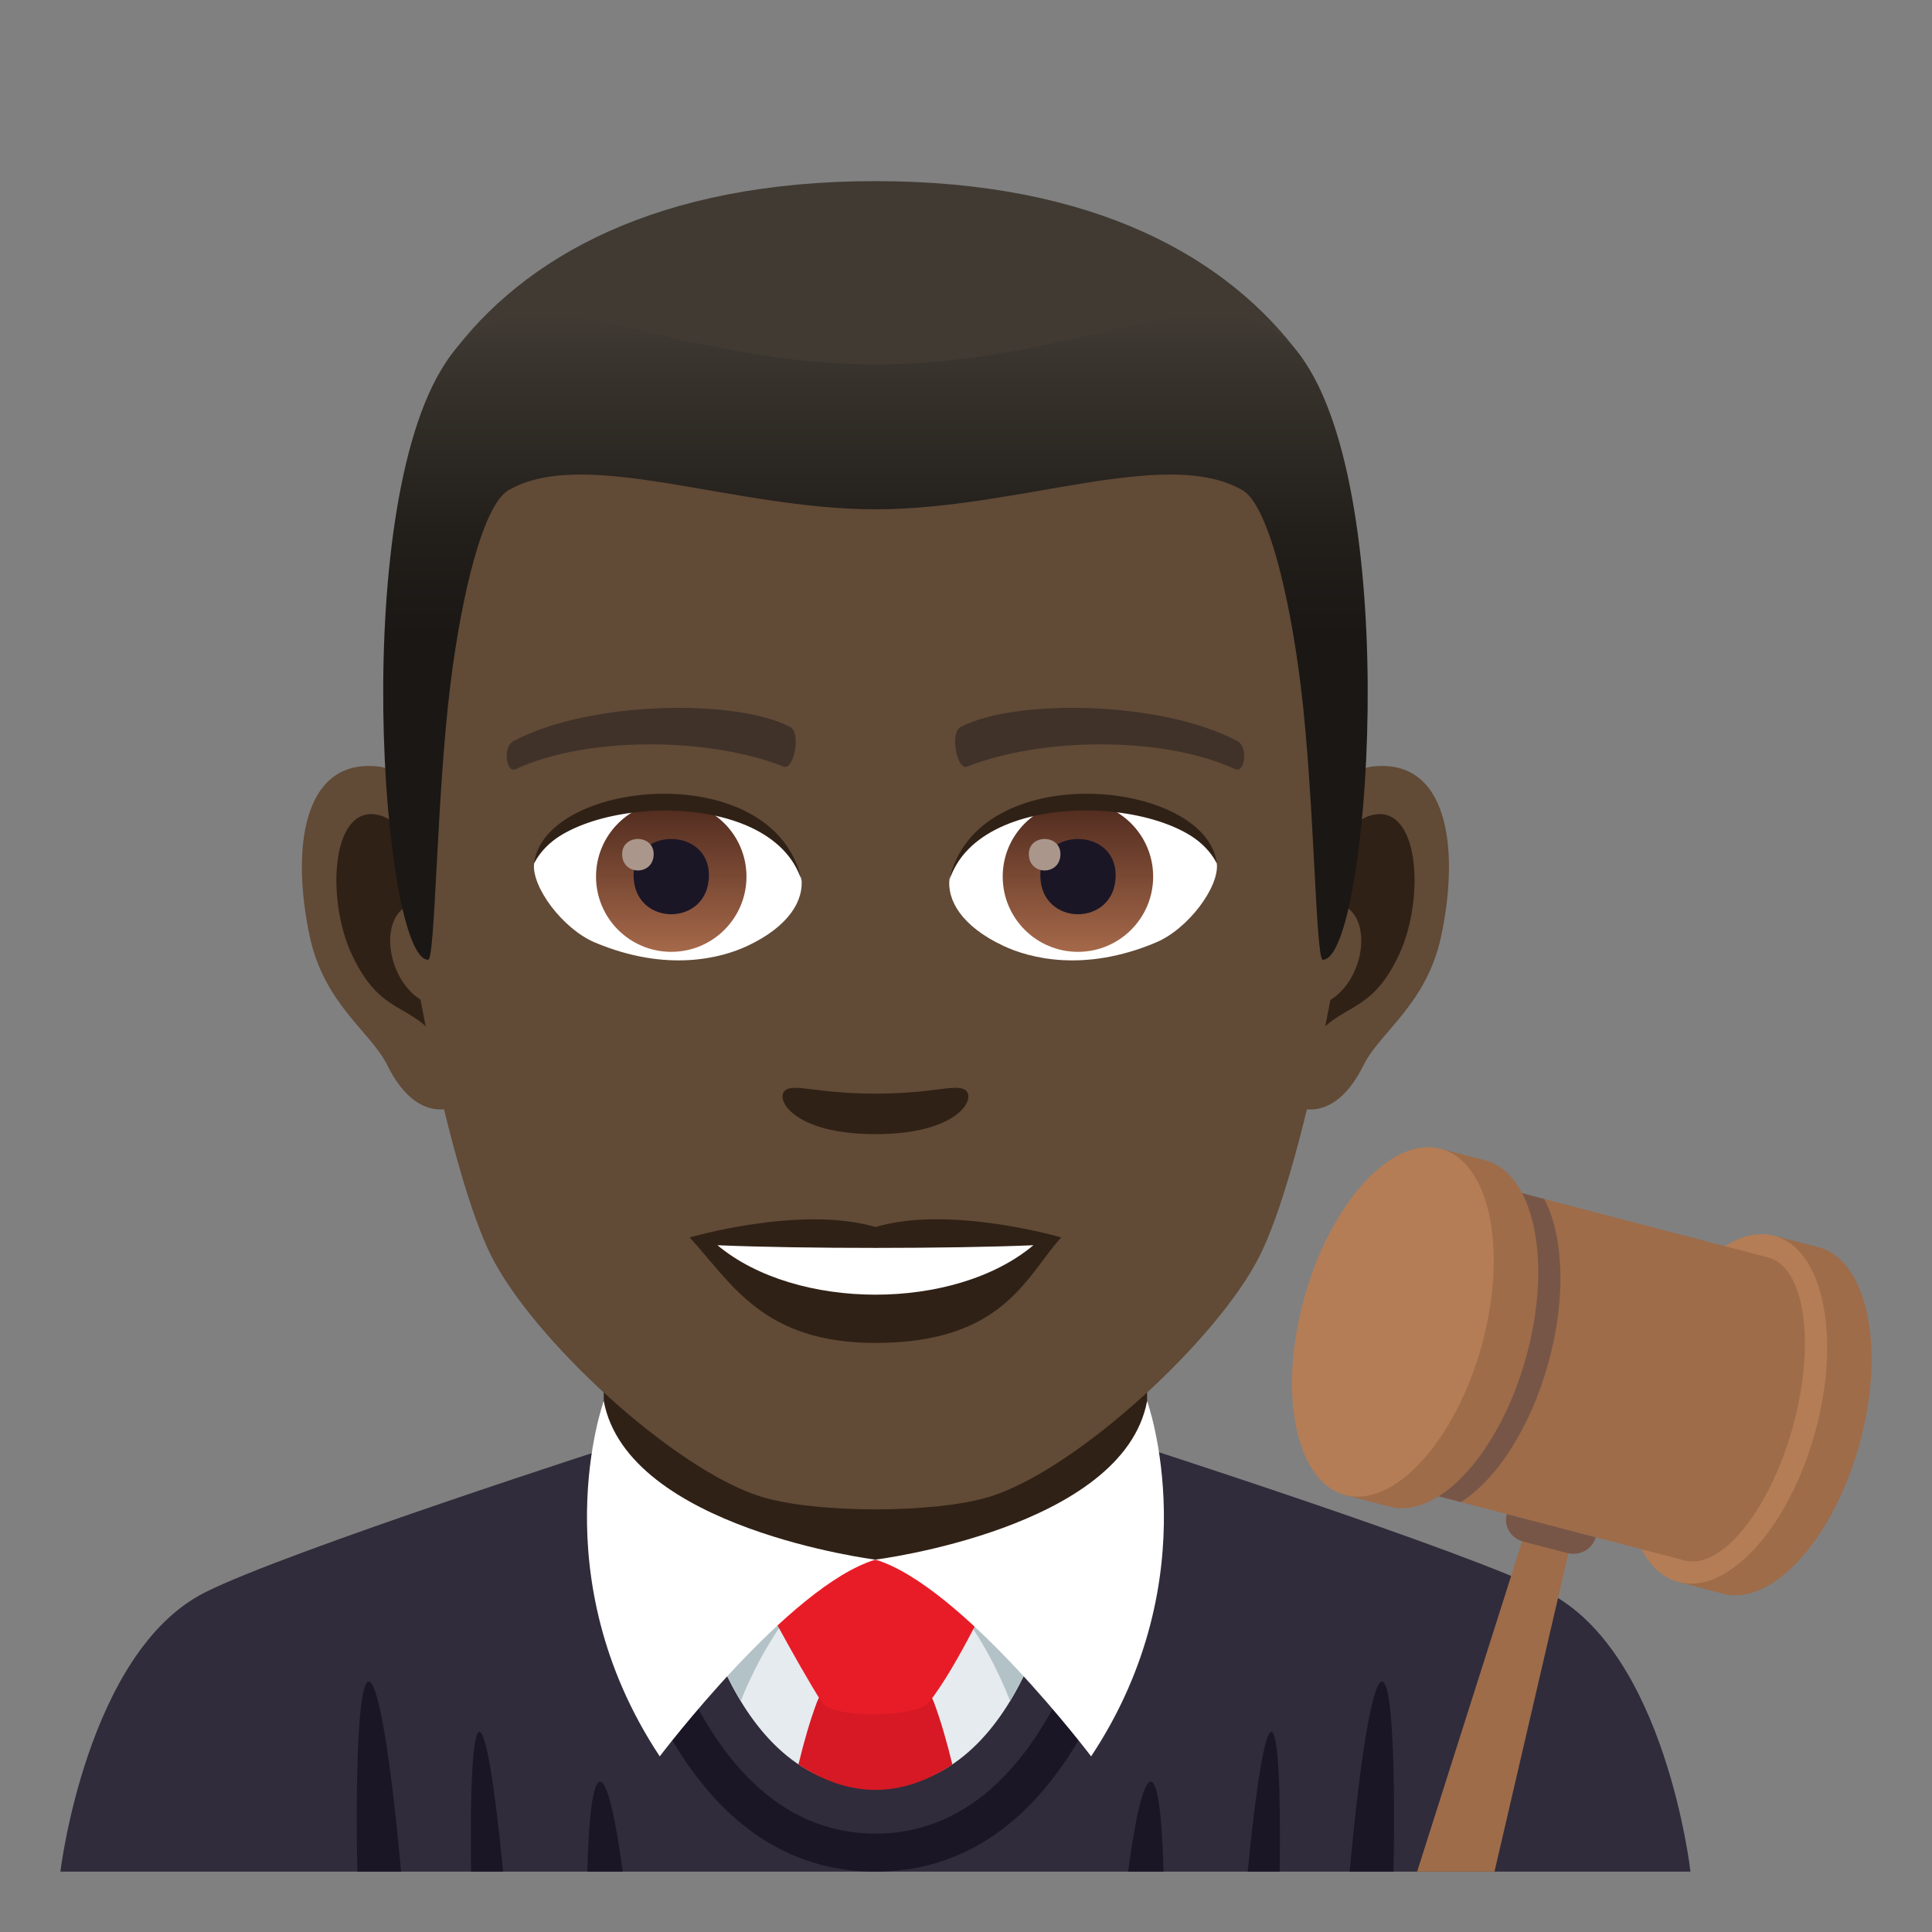 <?xml version="1.0" encoding="utf-8"?>
<!-- Generator: Adobe Illustrator 15.0.0, SVG Export Plug-In . SVG Version: 6.00 Build 0)  -->
<!DOCTYPE svg PUBLIC "-//W3C//DTD SVG 1.1//EN" "http://www.w3.org/Graphics/SVG/1.1/DTD/svg11.dtd">
<svg version="1.1" id="Layer_1" xmlns:x="http://ns.adobe.com/Extensibility/1.0/" xmlns:i="http://ns.adobe.com/AdobeIllustrator/10.0/" xmlns:graph="http://ns.adobe.com/Graphs/1.0/"
	 xmlns="http://www.w3.org/2000/svg" xmlns:xlink="http://www.w3.org/1999/xlink" xmlns:a="http://ns.adobe.com/AdobeSVGViewerExtensions/3.0/"
	 x="0px" y="0px" width="64px" height="64px" viewBox="0 0 64 64" enable-background="new 0 0 64 64" xml:space="preserve">
<rect x="0" y="0" width="64" height="64" fill="#808080" stroke="none"/>
<path fill="#302C3B" d="M6.787,52.752c2.701-1.365,13.908-4.969,13.908-4.969H37.39c0,0,11.199,3.596,13.885,4.965
	C55.179,54.732,55.999,62,55.999,62H2C2,62,2.871,54.729,6.787,52.752z"/>
<polygon fill="#302116" points="20,49.947 29,54.779 37.999,49.947 37.999,41.912 20,41.912 "/>
<path fill="#1A1626" d="M42.118,57.369c-0.219-0.01-0.516,1.83-0.785,4.631h1.059C42.431,59.219,42.339,57.381,42.118,57.369"/>
<path fill="#1A1626" d="M12.212,55.703C11.9,55.721,11.767,58.285,11.837,62h1.449C12.949,58.256,12.533,55.688,12.212,55.703"/>
<path fill="#1A1626" d="M38.542,62c-0.041-1.811-0.186-2.967-0.418-2.98c-0.234-0.014-0.512,1.148-0.754,2.98H38.542z"/>
<path fill="#1A1626" d="M45.784,55.703c-0.318-0.016-0.736,2.553-1.074,6.297h1.451C46.231,58.285,46.099,55.721,45.784,55.703"/>
<path fill="#1A1626" d="M15.878,57.369c-0.219,0.012-0.313,1.85-0.271,4.631h1.059C16.396,59.199,16.101,57.359,15.878,57.369"/>
<path fill="#1A1626" d="M19.875,59.02c-0.232,0.014-0.377,1.17-0.418,2.98h1.172C20.384,60.168,20.109,59.006,19.875,59.02"/>
<path fill="#1A1626" d="M29,62c-7.689,0-9.143-11.401-9.199-11.888l1.217-0.153c0.014,0.107,1.379,10.782,7.982,10.782
	c6.605,0,7.968-10.675,7.98-10.782l1.219,0.153C38.14,50.599,36.687,62,29,62"/>
<path fill="#E6EBEF" d="M29,51.665h-6.137c0,0,1.113,7.556,6.137,7.556c5.023,0,6.134-7.556,6.134-7.556H29z"/>
<path fill="#B3C2C6" d="M24.539,56.35c0,0,1.754-4.685,4.488-4.685c2.732,0,4.433,4.685,4.433,4.685s1.674-2.796,1.674-4.685H22.863
	C22.863,51.665,23.029,53.766,24.539,56.35"/>
<path fill="#D61924" d="M27.06,56.391c-0.223,0.595-0.426,1.295-0.611,2.059c1.689,1.115,3.389,1.131,5.1,0.002
	c-0.186-0.764-0.389-1.465-0.611-2.061C30.416,55,27.582,55,27.06,56.391z"/>
<path fill="#E81C27" d="M30.773,56.391c-0.4,0.506-3.195,0.56-3.549,0c-0.84-1.322-2.219-3.945-2.219-3.945s0.816-0.78,3.992-0.78
	c3.18,0,3.994,0.78,3.994,0.78S31.738,55.18,30.773,56.391z"/>
<path fill="#FFFFFF" d="M37.999,46.411c-0.791,4.224-9,5.254-9,5.254c2.865,0.86,7.146,6.517,7.146,6.517
	C40.099,52.213,37.999,46.411,37.999,46.411z"/>
<path fill="#FFFFFF" d="M20,46.411c0.793,4.224,9,5.254,9,5.254c-2.863,0.86-7.145,6.517-7.145,6.517
	C17.902,52.213,20,46.411,20,46.411z"/>
<path id="Path_3052_" fill="#614A36" d="M45.44,25.395c-2.545,0.307-4.383,8.814-2.781,11.061c0.225,0.313,1.535,0.814,2.508-1.168
	c0.539-1.098,2.092-2.014,2.574-4.277C48.358,28.109,47.974,25.088,45.44,25.395z"/>
<path id="Path_3051_" fill="#614A36" d="M12.56,25.395c2.545,0.307,4.383,8.814,2.781,11.061c-0.225,0.313-1.535,0.814-2.51-1.168
	c-0.537-1.098-2.092-2.014-2.572-4.277C9.64,28.109,10.027,25.088,12.56,25.395z"/>
<path id="Path_3050_" fill="#302116" d="M45.372,27.023c-0.664,0.209-1.389,1.221-1.781,2.898c2.32-0.498,1.74,3.361-0.277,3.434
	c0.02,0.389,0.045,0.787,0.094,1.207c0.971-1.408,1.959-0.844,2.938-2.939C47.226,29.734,47.017,26.51,45.372,27.023z"/>
<path id="Path_3049_" fill="#302116" d="M14.41,29.918c-0.395-1.676-1.117-2.686-1.781-2.895c-1.643-0.514-1.855,2.711-0.973,4.6
	c0.979,2.096,1.967,1.531,2.939,2.939c0.047-0.42,0.074-0.82,0.09-1.209C12.689,33.26,12.117,29.447,14.41,29.918z"/>
<path id="Path_3048_" fill="#614A36" d="M29,9.034c-11.027,0-16.34,8.329-15.676,19.909c0.133,2.33,1.582,9.93,2.947,12.656
	c1.398,2.789,6.074,7.09,8.938,7.98c1.811,0.561,5.773,0.561,7.582,0c2.865-0.891,7.542-5.191,8.939-7.98
	c1.369-2.727,2.814-10.324,2.945-12.656C45.343,17.363,40.03,9.034,29,9.034z"/>
<path id="Path_3047_" fill="#403229" d="M40.981,24.545c-2.521-1.336-7.348-1.4-9.146-0.469c-0.387,0.178-0.131,1.441,0.193,1.322
	c2.503-0.99,6.546-1.012,8.892,0.084C41.233,25.625,41.364,24.73,40.981,24.545z"/>
<path id="Path_3046_" fill="#403229" d="M17.019,24.545c2.521-1.336,7.346-1.4,9.146-0.469c0.385,0.178,0.131,1.441-0.193,1.322
	c-2.51-0.99-6.547-1.012-8.895,0.084C16.767,25.625,16.638,24.73,17.019,24.545z"/>
<path id="Path_3045_" fill="#302116" d="M31.976,36.109c-0.314-0.219-1.053,0.119-2.977,0.119c-1.92,0-2.66-0.338-2.975-0.119
	C25.648,36.375,26.248,37.57,29,37.57C31.753,37.57,32.355,36.375,31.976,36.109z"/>
<path id="Path_3044_" fill="#302116" d="M29,40.646c-2.479-0.729-6.154,0.346-6.154,0.346c1.398,1.521,2.424,3.494,6.154,3.494
	c4.275,0,5.001-2.24,6.156-3.494C35.155,40.992,31.48,39.912,29,40.646z"/>
<path id="Path_3043_" fill="#FFFFFF" d="M23.767,41.25c2.602,2.176,7.852,2.191,10.466,0C31.462,41.367,26.558,41.369,23.767,41.25z
	"/>
<path id="Path_3042_" fill="#FFFFFF" d="M26.546,29.086c0.094,0.73-0.402,1.594-1.773,2.242c-0.871,0.412-2.686,0.896-5.066-0.107
	c-1.066-0.449-2.107-1.848-2.014-2.623C18.984,26.168,25.337,25.813,26.546,29.086z"/>
<linearGradient id="Oval_1_" gradientUnits="userSpaceOnUse" x1="-425.039" y1="477.465" x2="-425.039" y2="478.224" gradientTransform="matrix(6.57 0 0 -6.57 2814.78 3168.528)">
	<stop  offset="0" style="stop-color:#A6694A"/>
	<stop  offset="1" style="stop-color:#4F2A1E"/>
	<a:midPointStop  offset="0" style="stop-color:#A6694A"/>
	<a:midPointStop  offset="0.5" style="stop-color:#A6694A"/>
	<a:midPointStop  offset="1" style="stop-color:#4F2A1E"/>
</linearGradient>
<circle id="Oval_466_" fill="url(#Oval_1_)" cx="22.236" cy="29.039" r="2.492"/>
<path id="Path_3041_" fill="#1A1626" d="M20.988,28.992c0,1.725,2.496,1.725,2.496,0C23.484,27.393,20.988,27.393,20.988,28.992z"/>
<path id="Path_3040_" fill="#AB968C" d="M20.609,28.293c0,0.723,1.045,0.723,1.045,0C21.654,27.625,20.609,27.625,20.609,28.293z"/>
<path id="Path_3039_" fill="#302116" d="M26.558,29.182c-1.014-3.25-7.926-2.77-8.865-0.584
	C18.041,25.799,25.695,25.059,26.558,29.182z"/>
<path id="Path_3038_" fill="#FFFFFF" d="M31.455,29.086c-0.094,0.73,0.4,1.594,1.773,2.242c0.871,0.412,2.684,0.896,5.064-0.107
	c1.07-0.449,2.109-1.848,2.016-2.623C39.017,26.168,32.662,25.813,31.455,29.086z"/>
<linearGradient id="Oval_2_" gradientUnits="userSpaceOnUse" x1="-425.687" y1="477.465" x2="-425.687" y2="478.224" gradientTransform="matrix(6.57 0 0 -6.57 2832.511 3168.528)">
	<stop  offset="0" style="stop-color:#A6694A"/>
	<stop  offset="1" style="stop-color:#4F2A1E"/>
	<a:midPointStop  offset="0" style="stop-color:#A6694A"/>
	<a:midPointStop  offset="0.5" style="stop-color:#A6694A"/>
	<a:midPointStop  offset="1" style="stop-color:#4F2A1E"/>
</linearGradient>
<circle id="Oval_465_" fill="url(#Oval_2_)" cx="35.708" cy="29.039" r="2.492"/>
<path id="Path_3037_" fill="#1A1626" d="M34.462,28.992c0,1.725,2.496,1.725,2.496,0C36.958,27.393,34.462,27.393,34.462,28.992z"/>
<path id="Path_3036_" fill="#AB968C" d="M34.081,28.293c0,0.723,1.047,0.723,1.047,0C35.128,27.625,34.081,27.625,34.081,28.293z"/>
<path id="Path_3035_" fill="#302116" d="M31.443,29.182c1.012-3.248,7.919-2.783,8.865-0.584
	C39.956,25.799,32.306,25.059,31.443,29.182z"/>
<path fill="#403A33" d="M43.085,11.793C40.671,8.532,36.253,6,29,6c-7.252,0-11.668,2.532-14.082,5.793
	C11.5,16.41,46.501,16.41,43.085,11.793z"/>
<linearGradient id="SVGID_1_" gradientUnits="userSpaceOnUse" x1="29" y1="31.793" x2="29" y2="10.412">
	<stop  offset="0.5" style="stop-color:#1A1714"/>
	<stop  offset="0.672" style="stop-color:#231F1B"/>
	<stop  offset="0.952" style="stop-color:#3B362F"/>
	<stop  offset="1" style="stop-color:#403A33"/>
	<a:midPointStop  offset="0.5" style="stop-color:#1A1714"/>
	<a:midPointStop  offset="0.6" style="stop-color:#1A1714"/>
	<a:midPointStop  offset="1" style="stop-color:#403A33"/>
</linearGradient>
<path fill="url(#SVGID_1_)" d="M43.085,11.793C40.671,8.532,36.253,12.068,29,12.068c-7.252,0-11.668-3.536-14.082-0.275
	c-3.418,4.617-2.258,20-0.736,20c0.24,0,0.275-5.381,0.736-9.104c0.373-3.029,1.094-5.969,1.924-6.449
	c2.531-1.467,7.412,0.631,12.158,0.631c4.746,0,9.628-2.098,12.162-0.631c0.828,0.48,1.547,3.42,1.924,6.449
	c0.459,3.723,0.494,9.104,0.734,9.104C45.341,31.793,46.501,16.41,43.085,11.793z"/>
<polygon fill="#9E6C49" points="49.507,62 52.134,50.687 50.663,50.304 46.944,62 "/>
<path fill="#9E6C49" d="M60.237,41.315l-1.473-0.381l-0.215,0.773c-1.152,0.764-2.254,2.457-2.836,4.576
	c-0.586,2.127-0.5,4.131,0.105,5.352l-0.213,0.773l1.473,0.385c1.627,0.424,3.65-1.799,4.523-4.969
	C62.476,44.657,61.862,41.741,60.237,41.315"/>
<path fill="#B47D56" d="M60.13,47.44c-0.871,3.17-2.896,5.395-4.523,4.969c-1.625-0.424-2.238-3.336-1.365-6.506
	c0.871-3.168,2.896-5.393,4.523-4.969C60.39,41.358,61.003,44.269,60.13,47.44"/>
<polygon fill="#9E6C49" points="55.804,51.692 45.497,49.003 48.259,38.962 58.567,41.653 "/>
<path fill="#785647" d="M48.243,39.017l-2.732,9.93c0.014,0.021,0.023,0.047,0.033,0.068l2.85,0.744
	c1.176-0.742,2.307-2.463,2.902-4.623c0.594-2.162,0.498-4.203-0.141-5.418l-2.85-0.748C48.284,38.987,48.265,39.005,48.243,39.017"
	/>
<path fill="#9E6C49" d="M49.192,38.433l-1.475-0.379l-0.211,0.773c-1.152,0.762-2.254,2.457-2.84,4.576
	c-0.582,2.125-0.498,4.129,0.109,5.35l-0.213,0.773l1.473,0.385c1.627,0.424,3.65-1.799,4.523-4.969
	C51.431,41.774,50.819,38.858,49.192,38.433"/>
<path fill="#B47D56" d="M49.087,44.558c-0.873,3.17-2.896,5.395-4.523,4.969c-1.627-0.424-2.24-3.336-1.367-6.504
	c0.871-3.17,2.896-5.396,4.523-4.969C49.347,38.478,49.956,41.388,49.087,44.558"/>
<path fill="#9E6C49" d="M59.394,47.249c-0.762,2.773-2.369,4.762-3.59,4.443c-1.219-0.318-1.59-2.824-0.828-5.596
	c0.764-2.773,2.371-4.764,3.592-4.443C59.786,41.97,60.157,44.476,59.394,47.249"/>
<path fill="#785647" d="M52.86,50.925L52.86,50.925c-0.109,0.393-0.529,0.629-0.936,0.523l-1.471-0.383
	c-0.406-0.105-0.648-0.516-0.539-0.91L52.86,50.925z"/>
</svg>
